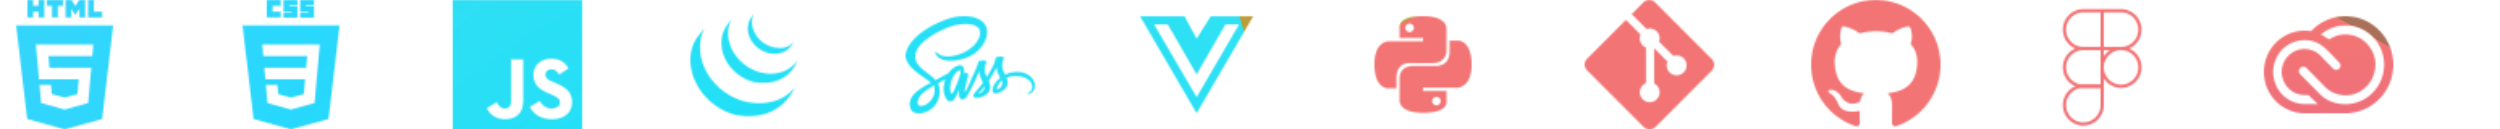 <svg width="1546" height="80" fill="none" xmlns="http://www.w3.org/2000/svg"><mask id="a" style="mask-type:alpha" maskUnits="userSpaceOnUse" x="0" y="0" width="1546" height="80"><path d="M16.933 0h3.607v3.563h3.3V0h3.607v10.787H23.84v-3.61h-3.3v3.61h-3.603V0h-.004zm15.254 3.577h-3.174V0h9.957v3.577h-3.177v7.21h-3.606v-7.21zM40.55 0h3.76l2.313 3.79L48.933 0h3.76v10.787h-3.59V5.44l-2.48 3.837h-.063l-2.483-3.834v5.344H40.55V0zm13.937 0h3.61v7.223h5.066v3.567h-8.676V0z" fill="#EE7373"/><path fill-rule="evenodd" clip-rule="evenodd" d="M16.82 73.573L10 15.723h60l-6.823 57.844L39.967 80 16.82 73.573zm13.79-31.666l-.647-7.267h27.15l.634-7.093H22.213l1.914 21.456h24.59l-.824 9.2-7.913 2.14h-.007l-7.9-2.133-.506-5.657H24.44l.993 11.14 14.534 4.034 14.556-4.034 1.774-19.88.173-1.903H30.61v-.003z" fill="#EE7373"/><path d="M165.007 0h8.593v3.593h-5v3.594h5v3.593h-8.593V0zm10.31 0h8.596v3.127h-5v.623h5v7.187h-8.596v-3.28h5V7.03h-5V0zm10.316 0h8.59v3.127h-5v.623h5v7.187h-8.59v-3.28h5V7.03h-5V0z" fill="#EE7373"/><path fill-rule="evenodd" clip-rule="evenodd" d="M179.97 80l-23.147-6.427L150 15.723h60l-6.82 57.844L179.97 80zm-16.48-38.09l.637 7.093h24.59l-.824 9.2-7.913 2.14h-.007l-7.9-2.133-.506-5.657h-7.124l.994 11.14 14.533 4.034 14.557-4.034 1.773-19.88.173-1.903 1.28-14.363h-35.54l.647 7.096h27.12l-.647 7.267H163.49zM280 0h80v80h-80V0zm61.157 67.067c-3.71 0-5.807-1.934-7.417-4.567l-6.11 3.55c2.207 4.36 6.717 7.687 13.7 7.687 7.14 0 12.457-3.707 12.457-10.477 0-6.277-3.607-9.067-9.994-11.81l-1.88-.803c-3.226-1.4-4.623-2.31-4.623-4.567 0-1.823 1.4-3.22 3.6-3.22 2.157 0 3.547.91 4.837 3.22l5.853-3.757c-2.477-4.356-5.91-6.02-10.69-6.02-6.713 0-11.01 4.294-11.01 9.934 0 6.116 3.6 9.013 9.027 11.323l1.88.807c3.43 1.5 5.473 2.413 5.473 4.99 0 2.153-1.99 3.71-5.103 3.71zm-29.134-.05c-2.583 0-3.66-1.767-4.84-3.867l-6.12 3.707c1.774 3.753 5.26 6.866 11.277 6.866 6.663 0 11.227-3.543 11.227-11.326V36.73h-7.517v25.567c0 3.756-1.56 4.72-4.03 4.72h.003z" fill="#EE7373"/><path d="M431.15 23.117c-5.853 8.41-5.127 19.353-.653 28.29l.326.633c.07.133.137.273.21.403.04.08.087.157.13.23.211.388.431.77.66 1.147l.244.4a33.093 33.093 0 001.44 2.163l.12.164c.21.293.43.583.653.87l.247.313.606.743.23.274c.274.323.557.646.84.963l.017.017c.013.013.023.02.033.036.277.304.567.604.854.904l.276.276.684.67.28.267c.306.29.62.573.936.853l.014.014.163.136c.277.244.563.484.85.717l.35.28c.612.491 1.241.962 1.883 1.413.097.07.19.14.29.207l.08.057c.254.176.514.343.77.51.11.073.22.15.337.223a36.524 36.524 0 002.953 1.697c.217.113.43.226.65.336l.15.074.267.13c.34.16.683.323 1.027.476l.22.097c.396.173.796.34 1.2.497l.293.116a31.357 31.357 0 002.54.887l.307.093c.426.13.853.284 1.3.367 28.306 5.16 36.526-17.007 36.526-17.007-6.906 8.994-19.16 11.367-30.773 8.727-.44-.1-.87-.237-1.3-.363l-.323-.097a36.349 36.349 0 01-2.517-.88l-.31-.12c-.4-.157-.797-.323-1.187-.493l-.236-.104c-.337-.15-.672-.306-1.004-.466l-.29-.14c-.26-.127-.516-.264-.773-.394-.17-.09-.347-.176-.517-.273a25.47 25.47 0 01-.926-.52l-.314-.173c-.408-.24-.811-.488-1.21-.744l-.326-.216a34.466 34.466 0 01-.864-.574l-.276-.196a35.526 35.526 0 01-.814-.587c-.369-.277-.734-.56-1.093-.85l-.33-.263a39.361 39.361 0 01-1.977-1.73c-.093-.087-.183-.17-.27-.26a27.13 27.13 0 01-.693-.677l-.27-.27a36.41 36.41 0 01-.847-.897l-.04-.04a37.95 37.95 0 01-.86-.976l-.223-.27a35.363 35.363 0 01-1.563-1.997c-6.447-8.793-8.76-20.923-3.61-30.883" fill="#EE7373"/><path d="M449.313 16.03c-4.233 6.09-4 14.243-.7 20.683a27.333 27.333 0 001.87 3.127c.637.91 1.337 1.99 2.18 2.72.307.337.624.663.947.983l.253.247c.314.307.634.607.97.903l.037.034.01.006c.37.324.747.634 1.133.937l.26.2c.399.309.805.607 1.22.893.177.124.36.24.537.357.087.057.17.117.26.17.329.213.664.417 1.003.613.254.147.517.29.777.434.087.05.183.096.273.143.184.093.36.19.544.277.401.198.807.388 1.216.57l.247.103c.31.13.62.257.937.377l.39.146c.286.107.57.2.853.297l.39.123c.403.127.81.284 1.233.357 21.854 3.62 26.894-13.203 26.894-13.203-4.547 6.546-13.354 9.673-22.75 7.233a26.166 26.166 0 01-2.477-.773l-.393-.144a29.71 29.71 0 01-2.324-1.013c-.19-.093-.376-.193-.566-.29l-.33-.17a30.866 30.866 0 01-1.777-1.043l-.267-.177a25.5 25.5 0 01-2.006-1.45c-4.114-3.247-7.377-7.687-8.927-12.717-1.627-5.22-1.273-11.076 1.54-15.833" fill="#EE7373"/><path d="M464.597 10.737c-2.497 3.673-2.744 8.23-1.014 12.286 1.827 4.307 5.57 7.68 9.937 9.284.257.096.517.183.78.263.257.08.507.177.777.223 12.066 2.33 15.336-6.19 16.206-7.446-2.866 4.13-7.686 5.12-13.593 3.683a18.03 18.03 0 01-3.13-1.147 17.963 17.963 0 01-2.983-1.816c-5.284-4.014-8.577-11.67-5.12-17.907" fill="#EE7373"/><g clip-path="url(#clip0_206_6)"><path d="M597.73 55.365c-.038.075-.075.135 0 0zm31.14-10.875a16.38 16.38 0 00-7.25 1.688c-.738-1.488-1.5-2.788-1.625-3.763-.15-1.137-.313-1.813-.138-3.163.175-1.35.963-3.262.95-3.4-.012-.137-.175-.824-1.787-.837-1.613-.013-3 .313-3.163.737a15.19 15.19 0 00-.662 2.388c-.288 1.462-3.223 6.688-4.885 9.413-.55-1.063-1.013-2-1.113-2.75-.15-1.138-.312-1.813-.137-3.163.175-1.35.962-3.263.95-3.4-.013-.138-.175-.825-1.785-.837-1.61-.013-3 .312-3.163.737-.162.425-.337 1.425-.662 2.388-.325.962-4.238 9.662-5.26 11.925a61.721 61.721 0 01-1.3 2.7c-.05.1-.088.162-.113.212.038-.063.063-.125.063-.1-.275.538-.438.837-.438.837v.013c-.212.4-.45.762-.562.762-.075 0-.238-1.05.037-2.487.588-3.025 1.975-7.725 1.963-7.888-.013-.087.262-.9-.913-1.337-1.137-.413-1.55.275-1.65.275-.1 0-.175.25-.175.25s1.263-5.3-2.425-5.3c-2.3 0-5.5 2.525-7.072 4.812-.988.538-3.125 1.7-5.375 2.938l-2.588 1.425c-.062-.063-.112-.125-.175-.188-4.475-4.775-12.735-8.15-12.385-14.562.125-2.337.938-8.475 15.885-15.925 12.25-6.1 22.043-4.425 23.73-.7 2.425 5.313-5.237 15.2-17.957 16.625-4.85.538-7.398-1.337-8.035-2.037-.663-.738-.763-.776-1.013-.638-.412.225-.15.875 0 1.263.375.987 1.938 2.737 4.6 3.612 2.338.763 8.023 1.188 14.895-1.475 7.723-2.975 13.735-11.262 11.97-18.2-1.795-7.05-13.485-9.363-24.537-5.438-6.588 2.338-13.71 6.013-18.833 10.8-6.087 5.7-7.06 10.663-6.66 12.738 1.425 7.363 11.573 12.163 15.633 15.713l-.563.312c-2.037 1.012-9.772 5.063-11.71 9.337-2.187 4.85.363 8.325 2.035 8.8 5.225 1.45 10.573-1.162 13.448-5.45 2.875-4.287 2.525-9.887 1.2-12.437-.013-.038-.038-.063-.05-.1 1.5-.889 3.012-1.755 4.537-2.6-.5 1.35-.862 2.975-1.05 5.325-.225 2.75.913 6.313 2.388 7.712.65.613 1.435.626 1.925.626 1.725 0 2.5-1.425 3.362-3.125 1.063-2.075 2-4.488 2-4.488s-1.175 6.525 2.038 6.525c1.175 0 2.35-1.513 2.875-2.288v.013s.025-.05.087-.15c.125-.188.188-.3.188-.3v-.038c.475-.812 1.512-2.674 3.075-5.75 2.025-3.974 3.96-8.937 3.96-8.937.187 1.09.447 2.167.775 3.225.35 1.188 1.087 2.487 1.675 3.75-.475.65-.763 1.025-.763 1.025 0 .01.005.017.013.025-.375.5-.8 1.038-1.238 1.563-1.597 1.9-3.5 4.075-3.75 4.7-.3.737-.225 1.287.35 1.712.425.325 1.175.375 1.963.313 1.437-.1 2.45-.45 2.937-.675.9-.323 1.749-.769 2.525-1.325 1.563-1.15 2.513-2.8 2.425-4.976-.05-1.2-.437-2.4-.912-3.524.137-.2.287-.413.425-.626a66.721 66.721 0 004.387-7.577c.188 1.09.445 2.167.775 3.225.3 1.012.888 2.125 1.425 3.212-2.325 1.888-3.762 4.076-4.26 5.513-.925 2.662-.2 3.862 1.163 4.137.612.125 1.487-.162 2.137-.437a9.971 9.971 0 002.698-1.387c1.562-1.15 3.075-2.763 2.972-4.95-.037-.988-.312-1.976-.675-2.925 1.963-.825 4.513-1.276 7.763-.9 6.96.812 8.322 5.162 8.06 6.974-.263 1.813-1.725 2.825-2.213 3.125-.487.3-.637.413-.6.638.063.325.288.313.7.237.575-.1 3.65-1.475 3.788-4.837.2-4.25-3.888-8.925-11.125-8.888l-.005.003zm-53.648 18.087c-2.3 2.513-5.522 3.463-6.91 2.663-1.487-.865-.9-4.562 1.935-7.24 1.725-1.625 3.95-3.125 5.425-4.05.338-.2.825-.5 1.425-.863a2.13 2.13 0 01.15-.087c.113-.075.238-.138.363-.212 1.035 3.8.037 7.15-2.388 9.787v.002zm16.795-11.424c-.8 1.962-2.485 6.962-3.512 6.7-.875-.226-1.413-4.038-.175-7.788.625-1.887 1.95-4.137 2.737-5.012 1.263-1.413 2.65-1.863 2.975-1.3.438.737-1.525 6.175-2.025 7.4zm13.875 6.625c-.337.175-.65.287-.8.2-.112-.063.138-.3.138-.3s1.737-1.863 2.425-2.713c.4-.5.862-1.088 1.362-1.738 0 .063.013.126.013.2-.015 2.238-2.165 3.75-3.14 4.35h.002zm10.7-2.438c-.25-.175-.212-.763.625-2.588.325-.712 1.075-1.912 2.375-3.062.148.435.228.89.238 1.35-.013 2.813-2.025 3.863-3.238 4.3z" fill="#EE7373"/></g><path d="M760.765 10.048H748.75L740 23.89l-7.5-13.842H705L740 70l35-59.952h-14.235zm-47.063 5h8.408L740 46.015l17.875-30.967h8.408l-26.281 45.03-26.3-45.03zM871.95 38.973h14.427s8.106.13 8.106-7.833V17.97s1.23-7.97-14.696-7.97c-15.247 0-14.297 6.61-14.297 6.61l.02 6.85h14.543v2.057h-20.32s-9.756-1.107-9.756 14.273c0 15.38 8.516 14.833 8.516 14.833h5.08v-7.136s-.276-8.514 8.377-8.514zm-.187-19.133a2.617 2.617 0 110-5.233 2.617 2.617 0 010 5.233z" fill="#EE7373"/><path d="M901.507 25.107h-5.08v7.136s.276 8.514-8.377 8.514h-14.427s-8.106-.134-8.106 7.833v13.17s-1.23 7.97 14.696 7.97c15.244 0 14.294-6.61 14.294-6.61l-.02-6.847h-14.544v-2.056h20.324s9.756 1.106 9.756-14.274c0-15.38-8.516-14.836-8.516-14.836zm-13.27 34.786a2.617 2.617 0 110 5.233 2.617 2.617 0 010-5.233z" fill="#EE7373"/><g clip-path="url(#clip1_206_6)"><path d="M1058.49 36.435L1023.56 1.51a5.218 5.218 0 00-1.67-1.117 5.186 5.186 0 00-1.97-.392c-.68 0-1.35.133-1.97.392-.63.259-1.2.639-1.68 1.117l-7.25 7.25 9.2 9.2a6.125 6.125 0 016.32 1.477 6.058 6.058 0 011.62 2.955 6.036 6.036 0 01-.19 3.368l8.87 8.87a6.109 6.109 0 014.05-.004 6.11 6.11 0 012.28 10.129 6.124 6.124 0 01-7.74.78 6.132 6.132 0 01-2.27-7.45l-8.26-8.27V51.58a6.133 6.133 0 012.85 2.929 6.13 6.13 0 01.37 4.068 6.111 6.111 0 01-2.26 3.4 6.136 6.136 0 01-7.7-.275 6.083 6.083 0 01-2.01-3.553 6.078 6.078 0 01.66-4.031 6.137 6.137 0 013.05-2.718V29.435a6.074 6.074 0 01-2-1.33 6.154 6.154 0 01-1.81-4.355c.01-.808.17-1.609.48-2.355l-9.07-9.07-23.945 23.95a5.143 5.143 0 00-1.509 3.642 5.149 5.149 0 001.509 3.643l34.925 34.93c.48.479 1.05.858 1.68 1.117a5.11 5.11 0 001.97.392c.67 0 1.34-.133 1.97-.392a5.219 5.219 0 001.67-1.117l34.76-34.765a5.137 5.137 0 001.51-3.642 5.14 5.14 0 00-1.51-3.643" fill="#EE7373"/></g><path fill-rule="evenodd" clip-rule="evenodd" d="M1160 0c-22.1 0-40 17.9-40 40 0 17.7 11.45 32.65 27.35 37.95 2 .35 2.75-.85 2.75-1.9 0-.95-.05-4.1-.05-7.45-10.05 1.85-12.65-2.45-13.45-4.7-.45-1.15-2.4-4.7-4.1-5.65-1.4-.75-3.4-2.6-.05-2.65 3.15-.05 5.4 2.9 6.15 4.1 3.6 6.05 9.35 4.35 11.65 3.3.35-2.6 1.4-4.35 2.55-5.35-8.9-1-18.2-4.45-18.2-19.75 0-4.35 1.55-7.95 4.1-10.75-.4-1-1.8-5.1.4-10.6 0 0 3.35-1.05 11 4.1 3.2-.9 6.6-1.35 10-1.35 3.4 0 6.8.45 10 1.35 7.65-5.2 11-4.1 11-4.1 2.2 5.5.8 9.6.4 10.6 2.55 2.8 4.1 6.35 4.1 10.75 0 15.35-9.35 18.75-18.25 19.75 1.45 1.25 2.7 3.65 2.7 7.4 0 5.35-.05 9.65-.05 11 0 1.05.75 2.3 2.75 1.9a40.08 40.08 0 0019.73-14.592A40.036 40.036 0 001200 40c0-22.1-17.9-40-40-40z" fill="#EE7373"/><path d="M1276.67 18.333c0-3.094 1.23-6.061 3.41-8.25a11.679 11.679 0 018.25-3.416H1300V30h-11.67c-3.09 0-6.06-1.23-8.25-3.417a11.693 11.693 0 01-3.41-8.25zM1300 6.667h11.67a11.695 11.695 0 018.25 3.417 11.783 11.783 0 012.53 3.785 11.778 11.778 0 010 8.93 11.784 11.784 0 01-2.53 3.784 11.711 11.711 0 01-3.79 2.529c-1.41.586-2.93.888-4.46.888H1300V6.667z" stroke="#EE7373" stroke-width="2" stroke-linecap="round" stroke-linejoin="round"/><path d="M1300 41.667c0-1.532.3-3.05.89-4.465a11.467 11.467 0 012.53-3.785 11.667 11.667 0 013.78-2.529 11.68 11.68 0 018.93 0 11.71 11.71 0 013.79 2.53 11.783 11.783 0 012.53 3.784 11.779 11.779 0 010 8.93 11.782 11.782 0 01-2.53 3.784 11.71 11.71 0 01-3.79 2.53 11.68 11.68 0 01-8.93 0 11.668 11.668 0 01-3.78-2.53 11.466 11.466 0 01-2.53-3.785 11.6 11.6 0 01-.89-4.464v0zM1276.67 65c0-3.094 1.23-6.062 3.41-8.25a11.679 11.679 0 018.25-3.416H1300V65a11.66 11.66 0 01-3.42 8.25 11.66 11.66 0 01-8.25 3.417c-3.09 0-6.06-1.23-8.25-3.417a11.693 11.693 0 01-3.41-8.25z" stroke="#EE7373" stroke-width="2" stroke-linecap="round" stroke-linejoin="round"/><path d="M1276.67 41.667c0-3.095 1.23-6.062 3.41-8.25a11.679 11.679 0 018.25-3.417H1300v23.333h-11.67c-3.09 0-6.06-1.229-8.25-3.417a11.693 11.693 0 01-3.41-8.25z" stroke="#EE7373" stroke-width="2" stroke-linecap="round" stroke-linejoin="round"/><g clip-path="url(#clip2_206_6)"><path d="M1480 38.66v2.682l-.08.43c-.13 1.173-.22 2.345-.4 3.49a29.028 29.028 0 01-3.92 10.483 29.491 29.491 0 01-12.16 11.21 28.12 28.12 0 01-9.36 2.8c-.73.09-1.46.17-2.18.247h-28.11c-.14-.025-.27-.065-.42-.077-2.82-.17-5.58-.846-8.16-1.993-5.67-2.525-9.89-6.602-12.65-12.212-1.21-2.485-2-5.157-2.33-7.903l-.23-2.005v-2.605c.02-.142.06-.287.08-.43.14-2.487.65-4.922 1.53-7.252 2.39-6.263 6.55-10.913 12.46-13.933a23.99 23.99 0 019.76-2.565 26.8 26.8 0 015.01.235.582.582 0 00.48-.157 29.56 29.56 0 018.19-6.028 28.332 28.332 0 019.42-2.825c.78-.09 1.56-.17 2.33-.247h2.39c.16.025.33.052.47.065 1.2.142 2.38.235 3.57.442 3.63.625 7.12 1.965 10.23 3.945a29.584 29.584 0 0111.07 12.383 29.18 29.18 0 012.77 9.532l.24 2.293v-.005zm-44.74-17.333c.05.065.07.105.09.105 1.64.833 3.22 1.798 4.7 2.89.09.065.33.04.44-.025 4.07-2.63 8.49-3.527 13.23-2.682 4.65.847 8.44 3.202 11.33 6.98 3.27 4.27 4.52 9.102 3.62 14.465-.61 3.595-2.03 6.835-4.44 9.532-4.4 4.935-9.91 6.98-16.39 6.12-3.99-.535-7.44-2.292-10.29-5.222-3.66-3.75-7.34-7.488-11.01-11.238-.5-.507-1.03-.897-1.74-.99-.59-.081-1.19.03-1.71.32-.52.289-.93.739-1.18 1.283-.47.99-.4 2.122.63 3.15 4.09 4.087 8.14 8.215 12.23 12.305.7.702 1.45 1.355 2.25 1.94 2.98 2.2 6.35 3.425 10 3.92 2.86.377 5.7.3 8.51-.353 5.38-1.225 9.83-4.01 13.34-8.32a24.03 24.03 0 005.24-12.227c.36-2.62.29-5.28-.2-7.878-.82-4.232-2.58-8.02-5.41-11.25-5.39-6.16-12.17-8.907-20.24-8.295a22.343 22.343 0 00-8.81 2.643 23.119 23.119 0 00-4.18 2.825l-.01.002zm-1.96 42.97c-.12-.105-.23-.207-.34-.312-1.67-1.603-3.35-3.203-5-4.83a1.406 1.406 0 00-1.07-.455c-1.68.04-3.35.052-5-.325-8.2-1.888-12.97-10.963-9.95-18.945 2.39-6.29 8.99-10.118 15.5-8.945 2.92.535 5.48 1.797 7.59 3.997 2.56 2.695 5.19 5.3 7.8 7.97.58.6 1.26.885 2.08.768 1.04-.158 1.89-.665 2.27-1.72.37-1.043.19-2.018-.58-2.813-2.72-2.8-5.37-5.677-8.2-8.36-5.49-5.207-11.96-6.757-19.13-4.545-9.62 2.983-15.26 13.085-13.06 23.06 2.01 9.103 9.83 15.47 18.98 15.483h7.67c.11 0 .24-.013.44-.025v-.003z" fill="#EE7373"/></g></mask><g mask="url(#a)"><path d="M-759.005-1200H2464.78v2400H-759.005v-2400z" fill="#2613DE"/><g filter="url(#filter0_f_206_6)"><path d="M298.216 1057.3C45.981 636.635 127.091 51.453 479.379-249.74l179.544-153.503C1011.21-704.436 1501.28-607.584 1753.51-186.917l126.39 210.78c252.23 420.667 171.12 1005.847-181.17 1307.047l-179.54 153.5c-352.29 301.19-842.353 204.34-1094.588-216.33L298.216 1057.3z" fill="url(#paint0_radial_206_6)"/></g><g style="mix-blend-mode:overlay" filter="url(#filter1_f_206_6)"><path d="M1801.06 1155.59c-170.08 421.64-595.54 598.06-948.651 394.97-353.112-203.1-502.822-710.313-332.743-1131.963s595.544-598.06 948.654-394.97c353.11 203.091 502.82 710.308 332.74 1131.963z" fill="url(#paint1_radial_206_6)"/></g><g filter="url(#filter2_f_206_6)"><path d="M747.898 511.028C619.763 828.693 299.226 961.598 33.196 808.593-232.833 655.587-345.623 273.456-217.488-44.209-89.353-361.874 231.185-494.78 497.214-341.774c266.03 153.005 378.819 535.137 250.684 852.802z" fill="url(#paint2_radial_206_6)"/></g></g><defs><radialGradient id="paint0_radial_206_6" cx="0" cy="0" r="1" gradientUnits="userSpaceOnUse" gradientTransform="matrix(810.987 1029.346 -1004.72 791.586 797.973 378.312)"><stop stop-color="#C7CB19"/><stop offset="1" stop-color="#FF7B1C" stop-opacity=".46"/></radialGradient><radialGradient id="paint1_radial_206_6" cx="0" cy="0" r="1" gradientUnits="userSpaceOnUse" gradientTransform="matrix(10.848 -802.467 673.48 9.104 1457.47 826.094)"><stop stop-color="#9D21FF"/><stop offset="1" stop-color="#F37474"/></radialGradient><radialGradient id="paint2_radial_206_6" cx="0" cy="0" r="1" gradientUnits="userSpaceOnUse" gradientTransform="rotate(-68.564 505.637 -163.946) scale(2703.73 2398.02)"><stop stop-color="#06E0FE"/><stop offset="1" stop-color="#CBF9FF" stop-opacity=".67"/></radialGradient><clipPath id="clip0_206_6"><path fill="#fff" transform="translate(560)" d="M0 0h80v80H0z"/></clipPath><clipPath id="clip1_206_6"><path fill="#fff" transform="translate(980)" d="M0 0h80v80H0z"/></clipPath><clipPath id="clip2_206_6"><path fill="#fff" transform="translate(1400)" d="M0 0h80v80H0z"/></clipPath><filter id="filter0_f_206_6" x="-246.296" y="-976.23" width="2670.7" height="3033.63" filterUnits="userSpaceOnUse" color-interpolation-filters="sRGB"><feFlood flood-opacity="0" result="BackgroundImageFix"/><feBlend in="SourceGraphic" in2="BackgroundImageFix" result="shape"/><feGaussianBlur stdDeviation="198.904" result="effect1_foregroundBlur_206_6"/></filter><filter id="filter1_f_206_6" x="60.094" y="-450.026" width="2200.54" height="2474.23" filterUnits="userSpaceOnUse" color-interpolation-filters="sRGB"><feFlood flood-opacity="0" result="BackgroundImageFix"/><feBlend in="SourceGraphic" in2="BackgroundImageFix" result="shape"/><feGaussianBlur stdDeviation="194.683" result="effect1_foregroundBlur_206_6"/></filter><filter id="filter2_f_206_6" x="-1469.88" y="-1604.78" width="3470.18" height="3676.37" filterUnits="userSpaceOnUse" color-interpolation-filters="sRGB"><feFlood flood-opacity="0" result="BackgroundImageFix"/><feBlend in="SourceGraphic" in2="BackgroundImageFix" result="shape"/><feGaussianBlur stdDeviation="599.751" result="effect1_foregroundBlur_206_6"/></filter></defs></svg>